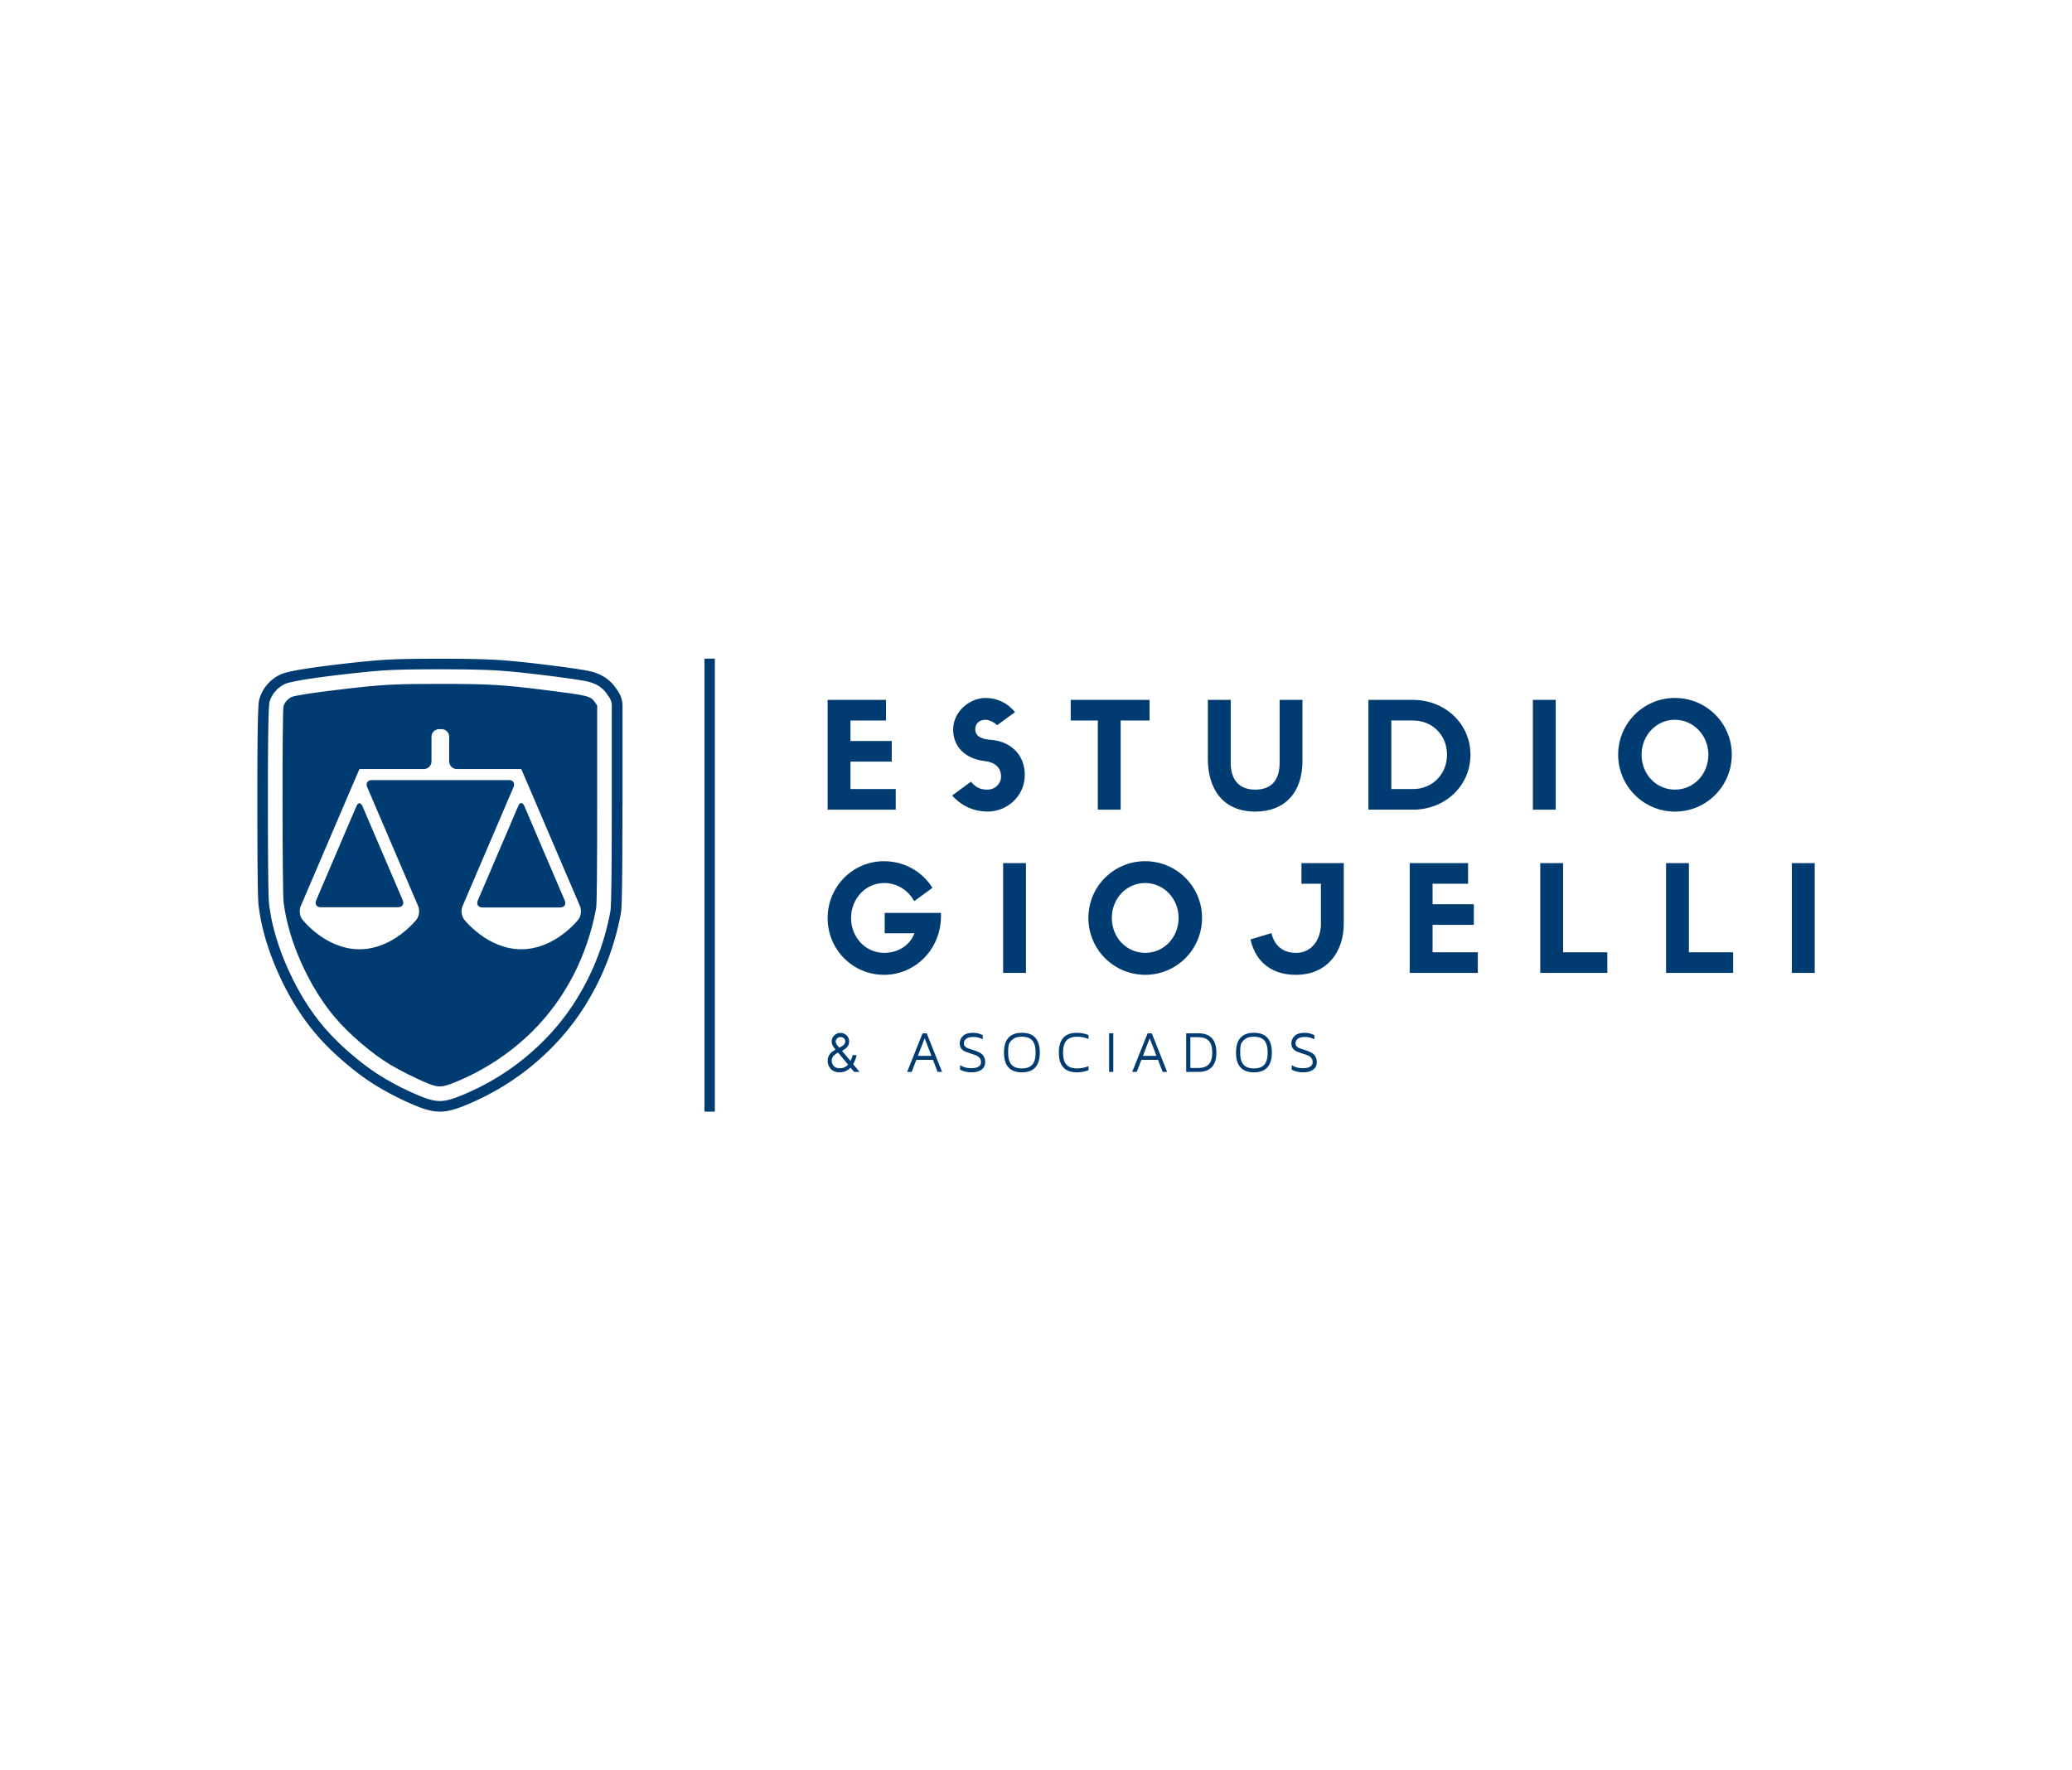<svg xmlns:mydata="http://www.w3.org/2000/svg" mydata:contrastcolor="ffffff" mydata:template="Default" mydata:presentation="2.5" mydata:layouttype="undefined" mydata:specialfontid="undefined" mydata:id1="001" mydata:id2="020" mydata:companyname="Estudio Giojelli" mydata:companytagline="&amp; Asociados" version="1.1" xmlns="http://www.w3.org/2000/svg" xmlns:xlink="http://www.w3.org/1999/xlink" viewBox="0 0 550 470"><g fill="#003c71" fill-rule="nonzero" stroke="none" stroke-width="1" stroke-linecap="butt" stroke-linejoin="miter" stroke-miterlimit="10" stroke-dasharray="" stroke-dashoffset="0" font-family="none" font-weight="none" font-size="none" text-anchor="none" style="mix-blend-mode: normal"><g data-paper-data="{&quot;isGlobalGroup&quot;:true,&quot;bounds&quot;:{&quot;x&quot;:68.29518541205803,&quot;y&quot;:174.865635840383,&quot;width&quot;:413.409629175884,&quot;height&quot;:120.26872831923401}}"><g data-paper-data="{&quot;isSecondaryText&quot;:true}"><path d="M219.69,281.75c0,-0.595 0.14,-1.145 0.42,-1.65c0.28,-0.505 0.83,-0.983 1.65,-1.433c-0.675,-0.84 -1.013,-1.548 -1.013,-2.123c0,-0.635 0.228,-1.18 0.683,-1.635c0.455,-0.455 1,-0.683 1.635,-0.683c0.655,0 1.208,0.218 1.658,0.653c0.45,0.435 0.675,0.97 0.675,1.605c0,0.545 -0.148,1.004 -0.443,1.376c-0.295,0.373 -0.775,0.754 -1.44,1.144l2.228,2.655c0.285,-0.5 0.493,-1.013 0.623,-1.538h1.005c-0.165,0.885 -0.468,1.69 -0.908,2.415l1.703,2.04h-1.44l-0.938,-1.14c-0.81,0.84 -1.773,1.26 -2.888,1.26c-0.555,0 -1.05,-0.096 -1.485,-0.289c-0.435,-0.193 -0.77,-0.445 -1.005,-0.758c-0.235,-0.313 -0.414,-0.63 -0.536,-0.953c-0.122,-0.323 -0.184,-0.639 -0.184,-0.949zM220.778,281.72c0,0.165 0.031,0.343 0.094,0.533c0.062,0.19 0.168,0.395 0.315,0.615c0.148,0.22 0.373,0.401 0.675,0.544c0.303,0.143 0.664,0.214 1.084,0.214c0.86,0 1.588,-0.323 2.183,-0.968l-2.678,-3.21c-0.39,0.205 -0.71,0.418 -0.96,0.638c-0.25,0.22 -0.421,0.438 -0.514,0.653c-0.092,0.215 -0.149,0.384 -0.169,0.506c-0.02,0.122 -0.03,0.281 -0.03,0.476zM221.82,276.56c0,0.36 0.323,0.893 0.968,1.598c0.655,-0.35 1.083,-0.64 1.283,-0.87c0.2,-0.23 0.3,-0.493 0.3,-0.788c0,-0.34 -0.122,-0.62 -0.368,-0.84c-0.245,-0.22 -0.548,-0.33 -0.908,-0.33c-0.35,0 -0.65,0.12 -0.9,0.36c-0.25,0.24 -0.375,0.53 -0.375,0.87z" data-paper-data="{&quot;glyphName&quot;:&quot;&amp;&quot;,&quot;glyphIndex&quot;:0,&quot;lastGlyphOfWord&quot;:true,&quot;firstGlyphOfWord&quot;:true,&quot;word&quot;:1}"></path><path d="M240.802,284.578l4.088,-10.245h1.103l4.073,10.245h-1.185l-1.23,-3.195h-4.418l-1.23,3.195zM243.645,280.325h3.593l-1.793,-4.688z" data-paper-data="{&quot;glyphName&quot;:&quot;A&quot;,&quot;glyphIndex&quot;:1,&quot;firstGlyphOfWord&quot;:true,&quot;word&quot;:2}"></path><path d="M254.752,277.048c0,-0.79 0.286,-1.463 0.859,-2.018c0.573,-0.555 1.464,-0.833 2.674,-0.833c0.87,0 1.725,0.203 2.565,0.608v1.14c-0.76,-0.43 -1.58,-0.645 -2.46,-0.645c-0.82,0 -1.448,0.15 -1.883,0.45c-0.435,0.3 -0.653,0.733 -0.653,1.298c0,0.35 0.141,0.643 0.424,0.878c0.283,0.235 0.631,0.409 1.046,0.521c0.415,0.113 0.869,0.256 1.361,0.431c0.493,0.175 0.945,0.365 1.358,0.57c0.413,0.205 0.76,0.523 1.043,0.953c0.283,0.43 0.424,0.953 0.424,1.568c0,0.85 -0.32,1.518 -0.96,2.003c-0.64,0.485 -1.533,0.728 -2.678,0.728c-1.115,0 -2.125,-0.24 -3.03,-0.72v-1.2c0.81,0.545 1.793,0.818 2.948,0.818c1.74,0 2.613,-0.543 2.618,-1.628c0,-0.46 -0.141,-0.846 -0.424,-1.159c-0.283,-0.313 -0.631,-0.541 -1.046,-0.686l-1.358,-0.45c-0.49,-0.16 -0.943,-0.323 -1.358,-0.488c-0.415,-0.165 -0.764,-0.429 -1.046,-0.791c-0.283,-0.363 -0.424,-0.811 -0.424,-1.346z" data-paper-data="{&quot;glyphName&quot;:&quot;S&quot;,&quot;glyphIndex&quot;:2,&quot;word&quot;:2}"></path><path d="M271.249,284.698c-3.165,0 -4.748,-1.75 -4.748,-5.25c0,-3.5 1.583,-5.25 4.748,-5.25c3.175,0 4.763,1.75 4.763,5.25c0,3.5 -1.588,5.25 -4.763,5.25zM268.481,276.252c0,0 -0.146,0.169 -0.439,0.506c-0.293,0.338 -0.439,1.234 -0.439,2.689c0,1.455 0.293,2.52 0.878,3.195c0.585,0.675 1.508,1.013 2.768,1.013c1.27,0 2.196,-0.338 2.779,-1.013c0.583,-0.675 0.874,-1.74 0.874,-3.195c0,-1.455 -0.291,-2.52 -0.874,-3.195c-0.583,-0.675 -1.509,-1.013 -2.779,-1.013c-1.26,0 -2.183,0.338 -2.768,1.013z" data-paper-data="{&quot;glyphName&quot;:&quot;O&quot;,&quot;glyphIndex&quot;:3,&quot;word&quot;:2}"></path><path d="M285.816,284.698c-3.165,0 -4.748,-1.75 -4.748,-5.25c0,-3.5 1.583,-5.25 4.748,-5.25c1.095,0 2.135,0.198 3.12,0.593v1.065c-0.975,-0.41 -1.975,-0.615 -3,-0.615c-1.3,0 -2.253,0.338 -2.858,1.013c-0.605,0.675 -0.908,1.74 -0.908,3.195c0,1.455 0.303,2.52 0.908,3.195c0.605,0.675 1.558,1.013 2.858,1.013c1.045,0 2.045,-0.2 3,-0.6v1.065c-0.98,0.385 -2.008,0.578 -3.083,0.578c-0.015,0 -0.028,0 -0.037,0z" data-paper-data="{&quot;glyphName&quot;:&quot;C&quot;,&quot;glyphIndex&quot;:4,&quot;word&quot;:2}"></path><path d="M294.407,284.578v-10.245h1.11v10.245z" data-paper-data="{&quot;glyphName&quot;:&quot;I&quot;,&quot;glyphIndex&quot;:5,&quot;word&quot;:2}"></path><path d="M300.54,284.578l4.088,-10.245h1.103l4.073,10.245h-1.185l-1.23,-3.195h-4.418l-1.23,3.195zM303.383,280.325h3.593l-1.793,-4.688z" data-paper-data="{&quot;glyphName&quot;:&quot;A&quot;,&quot;glyphIndex&quot;:6,&quot;word&quot;:2}"></path><path d="M314.867,284.578v-10.245h3.21c3.205,0 4.808,1.705 4.808,5.115c0,3.42 -1.603,5.13 -4.808,5.13zM315.977,283.535h2.025c1.31,0 2.268,-0.328 2.873,-0.983c0.605,-0.655 0.908,-1.69 0.908,-3.105c0,-1.415 -0.303,-2.45 -0.908,-3.105c-0.605,-0.655 -1.563,-0.983 -2.873,-0.983h-2.025z" data-paper-data="{&quot;glyphName&quot;:&quot;D&quot;,&quot;glyphIndex&quot;:7,&quot;word&quot;:2}"></path><path d="M332.842,284.698c-3.165,0 -4.748,-1.75 -4.748,-5.25c0,-3.5 1.583,-5.25 4.748,-5.25c3.175,0 4.763,1.75 4.763,5.25c0,3.5 -1.588,5.25 -4.763,5.25zM330.074,276.252c0,0 -0.146,0.169 -0.439,0.506c-0.293,0.338 -0.439,1.234 -0.439,2.689c0,1.455 0.293,2.52 0.878,3.195c0.585,0.675 1.508,1.013 2.768,1.013c1.27,0 2.196,-0.338 2.779,-1.013c0.583,-0.675 0.874,-1.74 0.874,-3.195c0,-1.455 -0.291,-2.52 -0.874,-3.195c-0.583,-0.675 -1.509,-1.013 -2.779,-1.013c-1.26,0 -2.183,0.338 -2.768,1.013z" data-paper-data="{&quot;glyphName&quot;:&quot;O&quot;,&quot;glyphIndex&quot;:8,&quot;word&quot;:2}"></path><path d="M342.785,277.048c0,-0.79 0.286,-1.463 0.859,-2.018c0.573,-0.555 1.464,-0.833 2.674,-0.833c0.87,0 1.725,0.203 2.565,0.608v1.14c-0.76,-0.43 -1.58,-0.645 -2.46,-0.645c-0.82,0 -1.448,0.15 -1.883,0.45c-0.435,0.3 -0.653,0.733 -0.653,1.298c0,0.35 0.141,0.643 0.424,0.878c0.283,0.235 0.631,0.409 1.046,0.521c0.415,0.113 0.869,0.256 1.361,0.431c0.493,0.175 0.945,0.365 1.358,0.57c0.413,0.205 0.76,0.523 1.043,0.953c0.283,0.43 0.424,0.953 0.424,1.568c0,0.85 -0.32,1.518 -0.96,2.003c-0.64,0.485 -1.533,0.728 -2.678,0.728c-1.115,0 -2.125,-0.24 -3.03,-0.72v-1.2c0.81,0.545 1.793,0.818 2.948,0.818c1.74,0 2.613,-0.543 2.618,-1.628c0,-0.46 -0.141,-0.846 -0.424,-1.159c-0.283,-0.313 -0.631,-0.541 -1.046,-0.686l-1.358,-0.45c-0.49,-0.16 -0.943,-0.323 -1.358,-0.488c-0.415,-0.165 -0.764,-0.429 -1.046,-0.791c-0.283,-0.363 -0.424,-0.811 -0.424,-1.346z" data-paper-data="{&quot;glyphName&quot;:&quot;S&quot;,&quot;glyphIndex&quot;:9,&quot;lastGlyphOfWord&quot;:true,&quot;word&quot;:2}"></path></g><g data-paper-data="{&quot;stacked&quot;:true,&quot;isPrimaryText&quot;:true}"><path d="M237.767,214.961v-5.478h-12.012v-7.278h10.956v-5.478h-10.956v-5.439h9.43v-5.478h-15.494v29.15z" data-paper-data="{&quot;glyphName&quot;:&quot;E&quot;,&quot;glyphIndex&quot;:0,&quot;firstGlyphOfWord&quot;:true,&quot;word&quot;:1,&quot;line&quot;:1,&quot;firstGlyphOfFirstLine&quot;:true}"></path><path d="M261.341,202.049c2.817,0.313 4.382,1.761 4.382,4.108c0,1.878 -1.565,3.482 -3.561,3.482c-1.722,0 -3.091,-0.43 -4.421,-2.113l-5.008,3.678c2.778,3.052 6.104,4.265 9.43,4.265c5.126,0 9.86,-4.069 9.86,-9.743c0,-5.634 -4.108,-8.999 -9.077,-9.312c-3.091,-0.196 -4.069,-1.409 -4.069,-2.739c0,-1.604 1.096,-2.582 2.7,-2.582c1.017,0 2.308,0.626 3.091,1.448l4.774,-3.482c-2.23,-2.661 -4.969,-3.756 -7.865,-3.756c-4.03,0 -8.569,3.482 -8.569,8.412c0,4.578 3.287,7.747 8.334,8.334z" data-paper-data="{&quot;glyphName&quot;:&quot;S&quot;,&quot;glyphIndex&quot;:1,&quot;word&quot;:1,&quot;line&quot;:1}"></path><path d="M297.475,214.961v-23.672h7.669v-5.478h-20.933v5.478h7.199v23.672z" data-paper-data="{&quot;glyphName&quot;:&quot;T&quot;,&quot;glyphIndex&quot;:2,&quot;word&quot;:1,&quot;line&quot;:1}"></path><path d="M333.217,215.469c7.786,0 12.521,-5.008 12.521,-13.499v-16.16h-6.065v16.668c0,4.382 -1.956,7.16 -6.456,7.16c-4.304,0 -6.534,-2.582 -6.534,-7.16v-16.668h-6.065v15.651c0,8.099 4.069,14.008 12.599,14.008z" data-paper-data="{&quot;glyphName&quot;:&quot;U&quot;,&quot;glyphIndex&quot;:3,&quot;word&quot;:1,&quot;line&quot;:1}"></path><path d="M363.247,185.811v29.15h11.856c8.373,0 15.22,-6.221 15.22,-14.594c0,-8.295 -6.847,-14.555 -15.26,-14.555zM369.312,209.483v-18.194h5.752c5.087,0 9.038,3.795 9.038,9.077c0,5.243 -3.952,9.117 -8.999,9.117z" data-paper-data="{&quot;glyphName&quot;:&quot;D&quot;,&quot;glyphIndex&quot;:4,&quot;word&quot;:1,&quot;line&quot;:1}"></path><path d="M412.958,185.811h-6.065v29.15h6.065z" data-paper-data="{&quot;glyphName&quot;:&quot;I&quot;,&quot;glyphIndex&quot;:5,&quot;word&quot;:1,&quot;line&quot;:1}"></path><path d="M444.632,215.469c8.334,0 15.064,-6.769 15.064,-15.103c0,-8.334 -6.73,-15.064 -15.103,-15.064c-8.334,0 -15.064,6.73 -15.064,15.064c0,8.334 6.73,15.103 15.103,15.103zM444.593,191.093c4.93,0 8.882,4.147 8.882,9.273c0,5.204 -3.913,9.273 -8.843,9.273c-5.008,0 -8.882,-4.069 -8.882,-9.273c0,-5.126 3.874,-9.273 8.843,-9.273z" data-paper-data="{&quot;glyphName&quot;:&quot;O&quot;,&quot;glyphIndex&quot;:6,&quot;lastGlyphOfWord&quot;:true,&quot;word&quot;:1,&quot;line&quot;:1,&quot;lastGlyphOfFirstLine&quot;:true}"></path><path d="M249.779,242.372h-14.947v5.4h7.904c-1.291,3.404 -4.539,5.204 -8.06,5.204c-4.891,0 -8.764,-4.108 -8.764,-9.234c0,-5.165 3.874,-9.312 8.764,-9.312c3.443,0 6.456,1.956 7.982,4.813l4.852,-3.521c-2.622,-4.265 -7.434,-7.082 -12.873,-7.082c-8.295,0 -14.947,6.769 -14.947,15.103c0,8.334 6.652,15.064 14.986,15.064c8.373,0 15.103,-6.926 15.103,-15.533z" data-paper-data="{&quot;glyphName&quot;:&quot;G&quot;,&quot;glyphIndex&quot;:7,&quot;firstGlyphOfWord&quot;:true,&quot;word&quot;:2,&quot;line&quot;:2,&quot;firstGlyphOfSecondLine&quot;:true}"></path><path d="M272.336,229.147h-6.065v29.15h6.065z" data-paper-data="{&quot;glyphName&quot;:&quot;I&quot;,&quot;glyphIndex&quot;:8,&quot;word&quot;:2,&quot;line&quot;:2}"></path><path d="M304.009,258.805c8.334,0 15.064,-6.769 15.064,-15.103c0,-8.334 -6.73,-15.064 -15.103,-15.064c-8.334,0 -15.064,6.73 -15.064,15.064c0,8.334 6.73,15.103 15.103,15.103zM303.97,234.429c4.93,0 8.882,4.147 8.882,9.273c0,5.204 -3.913,9.273 -8.843,9.273c-5.008,0 -8.882,-4.069 -8.882,-9.273c0,-5.126 3.874,-9.273 8.843,-9.273z" data-paper-data="{&quot;glyphName&quot;:&quot;O&quot;,&quot;glyphIndex&quot;:9,&quot;word&quot;:2,&quot;line&quot;:2}"></path><path d="M345.464,229.147v5.478h5.165v10.643c0,3.874 -2.191,7.708 -6.612,7.708c-1.917,0 -5.36,-0.548 -6.534,-5.243l-5.556,1.682c1.487,6.456 6.143,9.391 12.051,9.391c8.412,0 12.716,-6.221 12.716,-13.538v-16.12z" data-paper-data="{&quot;glyphName&quot;:&quot;J&quot;,&quot;glyphIndex&quot;:10,&quot;word&quot;:2,&quot;line&quot;:2}"></path><path d="M392.28,258.296v-5.478h-12.012v-7.278h10.956v-5.478h-10.956v-5.439h9.43v-5.478h-15.494v29.15z" data-paper-data="{&quot;glyphName&quot;:&quot;E&quot;,&quot;glyphIndex&quot;:11,&quot;word&quot;:2,&quot;line&quot;:2}"></path><path d="M408.85,229.147v29.15h17.803v-5.478h-11.738v-23.672z" data-paper-data="{&quot;glyphName&quot;:&quot;L&quot;,&quot;glyphIndex&quot;:12,&quot;word&quot;:2,&quot;line&quot;:2}"></path><path d="M442.245,229.147v29.15h17.803v-5.478h-11.738v-23.672z" data-paper-data="{&quot;glyphName&quot;:&quot;L&quot;,&quot;glyphIndex&quot;:13,&quot;word&quot;:2,&quot;line&quot;:2}"></path><path d="M481.705,229.147h-6.065v29.15h6.065z" data-paper-data="{&quot;glyphName&quot;:&quot;I&quot;,&quot;glyphIndex&quot;:14,&quot;lastGlyphOfWord&quot;:true,&quot;word&quot;:2,&quot;line&quot;:2,&quot;lastGlyphOfSecondLine&quot;:true}"></path></g><g data-paper-data="{&quot;fillRule&quot;:&quot;nonzero&quot;,&quot;isIcon&quot;:&quot;true&quot;,&quot;iconStyle&quot;:&quot;standalone&quot;,&quot;selectedEffects&quot;:{&quot;container&quot;:&quot;shield_simple_filledplus&quot;,&quot;transformation&quot;:&quot;&quot;,&quot;pattern&quot;:&quot;&quot;},&quot;bounds&quot;:{&quot;x&quot;:68.29518541205803,&quot;y&quot;:174.865635840383,&quot;width&quot;:96.92529248704912,&quot;height&quot;:120.26872831923401},&quot;widthRatioIconToContainer&quot;:&quot;0.7701877452732018&quot;,&quot;heightRatioIconToContainer&quot;:&quot;0.4859338497667741&quot;,&quot;relativeBoundsIconToContainer&quot;:{&quot;top&quot;:&quot;-0.10141962032696344&quot;,&quot;left&quot;:&quot;0.001371451939585315&quot;},&quot;iconType&quot;:&quot;icon&quot;,&quot;rawIconId&quot;:&quot;7728&quot;,&quot;isDetailed&quot;:&quot;false&quot;,&quot;blockLetter&quot;:&quot;V&quot;,&quot;suitableAsStandaloneIcon&quot;:true}"><path d="M113.724,287.692c-2.659,-1.049 -7.573,-3.487 -10.123,-5.022c-4.951,-2.979 -11.031,-8.191 -14.809,-12.694c-6.932,-8.262 -12.294,-20.349 -13.514,-30.46c-0.357,-2.963 -0.384,-50.75 -0.029,-51.988c0.284,-0.99 1.089,-1.933 2.096,-2.457c0.787,-0.41 6.535,-1.281 14.613,-2.216c9.805,-1.135 12.945,-1.295 25.182,-1.289c12.672,0.007 16.353,0.226 27.713,1.653c11.359,1.426 11.958,1.575 13.096,3.264l0.57,0.846v26.11c0,17.555 -0.089,26.602 -0.273,27.612c-2.287,12.597 -8.17,24.026 -16.799,32.637c-5.89,5.877 -13.064,10.594 -20.892,13.736c-3.19,1.28 -4.171,1.319 -6.833,0.268zM138.37,204.175c-0.002,0 -0.911,0.003 -2.021,0.003h-15.093c-1.107,0 -2.018,-0.914 -2.018,-2.028v-6.551c0,-1.11 -0.907,-2.018 -2.021,-2.018h-0.66c-1.111,0 -2.021,0.908 -2.021,2.018v6.551c0,1.114 -0.903,2.028 -2.018,2.028h-15.084c-1.114,0 -2.021,-0.003 -2.021,-0.003v0.003c0,0 -0.357,0.825 -0.803,1.85l-14.811,34.613c-0.439,1.024 -0.243,2.582 0.438,3.46c0,0 6.113,7.923 15.175,7.923c9.062,0 15.174,-7.923 15.174,-7.923c0.675,-0.878 0.879,-2.435 0.444,-3.46l-13.565,-31.681c-0.439,-1.018 0.114,-1.856 1.228,-1.856h36.402c1.105,0 1.66,0.838 1.22,1.856l-13.563,31.681c-0.429,1.024 -0.235,2.582 0.443,3.46c0,0 6.112,7.923 15.174,7.923c9.063,0 15.176,-7.923 15.176,-7.923c0.674,-0.878 0.874,-2.435 0.438,-3.46l-14.818,-34.617c-0.432,-1.024 -0.797,-1.849 -0.797,-1.849zM137.578,213.958c0.431,-1.021 1.156,-1.021 1.588,0l10.741,25.112c0.442,1.02 -0.111,1.857 -1.222,1.857h-20.629c-1.114,0 -1.664,-0.836 -1.226,-1.857zM94.61,214.018c0.447,-1.01 1.154,-1.01 1.596,0l10.698,24.986c0.432,1.022 -0.117,1.862 -1.228,1.862h-20.524c-1.111,0 -1.664,-0.839 -1.221,-1.862zM165.22,213.817v0.587l-0.001,1.762l-0.001,0.588l-0.001,0.587l-0.002,1.762l-0.001,0.588l-0.003,1.175l-0.001,0.588l-0.002,0.587l-0.002,0.588l-0.002,0.587l-0.004,1.175l-0.002,0.588l-0.003,0.587l-0.003,0.588l-0.003,0.588l-0.003,0.588l-0.003,0.588l-0.004,0.588l-0.004,0.588l-0.004,0.588l-0.005,0.588l-0.005,0.588l-0.005,0.588l-0.006,0.588l-0.006,0.588l-0.006,0.588l-0.007,0.589l-0.007,0.589l-0.008,0.589l-0.009,0.589l-0.01,0.589l-0.011,0.589l-0.012,0.59l-0.013,0.59l-0.015,0.591l-0.016,0.592l-0.019,0.593l-0.023,0.595l-0.028,0.599l-0.038,0.608c-0.001,0.022 -0.003,0.043 -0.006,0.065l-0.064,0.583c-0.004,0.035 -0.009,0.069 -0.015,0.103l-0.086,0.463l-0.113,0.587l-0.118,0.587l-0.123,0.586l-0.128,0.585l-0.132,0.584l-0.137,0.583l-0.142,0.582l-0.147,0.581l-0.152,0.58l-0.157,0.578l-0.162,0.577l-0.167,0.576l-0.171,0.574l-0.176,0.573l-0.181,0.571l-0.186,0.57l-0.191,0.568l-0.196,0.567l-0.201,0.565l-0.206,0.563l-0.21,0.561l-0.215,0.559l-0.22,0.557l-0.225,0.556l-0.23,0.554l-0.235,0.552l-0.239,0.55l-0.244,0.547l-0.249,0.546l-0.254,0.543l-0.258,0.541l-0.263,0.539l-0.267,0.537l-0.272,0.534l-0.041,0.079l-0.275,0.527l-0.282,0.529l-0.286,0.527l-0.291,0.524l-0.296,0.522l-0.3,0.519l-0.305,0.517l-0.309,0.514l-0.314,0.511l-0.319,0.508l-0.323,0.505l-0.328,0.503l-0.332,0.5l-0.337,0.496l-0.341,0.494l-0.346,0.49l-0.351,0.487l-0.355,0.484l-0.36,0.481l-0.364,0.477l-0.368,0.474l-0.373,0.471l-0.377,0.467l-0.382,0.464l-0.386,0.46l-0.39,0.456l-0.394,0.453l-0.399,0.449l-0.403,0.445l-0.407,0.442l-0.411,0.438l-0.415,0.434l-0.419,0.43l-0.423,0.426l-0.214,0.213l-0.426,0.417l-0.431,0.416l-0.435,0.413l-0.439,0.409l-0.442,0.405l-0.446,0.401l-0.449,0.397l-0.453,0.394l-0.456,0.389l-0.459,0.386l-0.463,0.381l-0.466,0.377l-0.469,0.373l-0.473,0.369l-0.476,0.365l-0.479,0.361l-0.482,0.357l-0.486,0.352l-0.488,0.348l-0.491,0.344l-0.495,0.339l-0.497,0.335l-0.5,0.33l-0.504,0.326l-0.506,0.321l-0.509,0.317l-0.512,0.312l-0.514,0.308l-0.517,0.303l-0.52,0.299l-0.522,0.294l-0.525,0.289l-0.527,0.285l-0.53,0.28l-0.532,0.276l-0.534,0.271l-0.537,0.267l-0.539,0.262l-0.541,0.257l-0.543,0.253l-0.545,0.248l-0.547,0.244l-0.549,0.239l-0.551,0.235l-0.553,0.23l-0.555,0.225l-0.283,0.112l-0.567,0.216l-0.58,0.207c-0.01,0.004 -0.021,0.007 -0.031,0.011l-0.557,0.185c-0.012,0.004 -0.024,0.008 -0.036,0.011l-0.562,0.17c-0.014,0.004 -0.028,0.008 -0.041,0.012l-0.567,0.153c-0.016,0.004 -0.032,0.008 -0.049,0.012l-0.572,0.132c-0.019,0.004 -0.038,0.008 -0.058,0.012l-0.577,0.109c-0.023,0.004 -0.046,0.008 -0.07,0.011l-0.582,0.079c-0.028,0.004 -0.057,0.007 -0.086,0.009l-0.586,0.044c-0.023,0.002 -0.046,0.003 -0.069,0.003l-0.234,0.006c-0.022,0.001 -0.044,0.001 -0.066,0l-0.587,-0.012c-0.028,-0.001 -0.057,-0.002 -0.085,-0.005l-0.585,-0.048c-0.025,-0.002 -0.051,-0.005 -0.076,-0.008l-0.582,-0.08c-0.023,-0.003 -0.045,-0.007 -0.068,-0.011l-0.577,-0.108c-0.02,-0.004 -0.04,-0.008 -0.06,-0.012l-0.572,-0.133c-0.018,-0.004 -0.036,-0.008 -0.053,-0.013l-0.566,-0.155c-0.016,-0.004 -0.032,-0.009 -0.047,-0.014l-0.561,-0.175c-0.014,-0.004 -0.028,-0.009 -0.042,-0.014l-0.555,-0.192c-0.013,-0.004 -0.025,-0.009 -0.038,-0.014l-0.549,-0.208l-0.436,-0.173l-0.553,-0.225l-0.553,-0.23l-0.551,-0.235l-0.549,-0.239l-0.547,-0.244l-0.545,-0.248l-0.543,-0.253l-0.54,-0.257l-0.539,-0.262l-0.536,-0.266l-0.534,-0.27l-0.532,-0.274l-0.53,-0.278l-0.527,-0.283l-0.525,-0.287l-0.523,-0.291l-0.521,-0.295l-0.518,-0.298l-0.516,-0.302l-0.513,-0.306l-0.061,-0.037l-0.509,-0.312l-0.512,-0.321l-0.507,-0.327l-0.503,-0.332l-0.499,-0.338l-0.495,-0.342l-0.491,-0.347l-0.487,-0.351l-0.484,-0.356l-0.48,-0.36l-0.477,-0.364l-0.473,-0.367l-0.47,-0.371l-0.467,-0.374l-0.464,-0.378l-0.461,-0.381l-0.458,-0.384l-0.455,-0.387l-0.1,-0.085l-0.448,-0.388l-0.449,-0.394l-0.446,-0.397l-0.443,-0.401l-0.441,-0.404l-0.438,-0.408l-0.435,-0.412l-0.431,-0.416l-0.428,-0.419l-0.425,-0.423l-0.421,-0.428l-0.417,-0.432l-0.413,-0.436l-0.409,-0.441l-0.405,-0.446l-0.4,-0.45l-0.396,-0.455l-0.391,-0.46l-0.252,-0.302l-0.38,-0.463l-0.377,-0.469l-0.372,-0.473l-0.367,-0.477l-0.362,-0.48l-0.357,-0.483l-0.352,-0.487l-0.348,-0.49l-0.343,-0.493l-0.338,-0.496l-0.333,-0.499l-0.329,-0.502l-0.324,-0.505l-0.319,-0.508l-0.315,-0.511l-0.31,-0.513l-0.305,-0.516l-0.301,-0.519l-0.296,-0.521l-0.292,-0.524l-0.287,-0.526l-0.283,-0.528l-0.278,-0.53l-0.274,-0.532l-0.27,-0.534l-0.265,-0.537l-0.261,-0.538l-0.257,-0.54l-0.253,-0.542l-0.249,-0.544l-0.244,-0.546l-0.006,-0.013l-0.238,-0.543l-0.236,-0.549l-0.232,-0.551l-0.228,-0.553l-0.224,-0.555l-0.219,-0.557l-0.215,-0.559l-0.21,-0.561l-0.205,-0.563l-0.201,-0.565l-0.196,-0.567l-0.191,-0.568l-0.186,-0.57l-0.181,-0.572l-0.175,-0.574l-0.17,-0.576l-0.165,-0.578l-0.159,-0.58l-0.153,-0.581l-0.147,-0.583l-0.141,-0.585l-0.135,-0.586l-0.129,-0.588l-0.123,-0.59l-0.117,-0.591l-0.11,-0.593l-0.104,-0.594l-0.097,-0.595l-0.09,-0.597l-0.083,-0.598l-0.076,-0.599c-0.002,-0.013 -0.003,-0.025 -0.004,-0.038l-0.026,-0.262c-0.002,-0.015 -0.003,-0.031 -0.004,-0.046l-0.039,-0.586l-0.029,-0.613l-0.023,-0.6l-0.019,-0.595l-0.016,-0.593l-0.014,-0.592l-0.013,-0.591l-0.011,-0.59l-0.01,-0.59l-0.009,-0.589l-0.009,-0.589l-0.008,-0.589l-0.007,-0.589l-0.007,-0.589l-0.006,-0.589l-0.006,-0.588l-0.005,-0.588l-0.005,-0.588l-0.005,-0.588l-0.004,-0.588l-0.004,-0.588l-0.004,-0.588l-0.004,-0.588l-0.003,-0.588l-0.003,-0.588l-0.003,-0.588l-0.003,-0.588l-0.003,-0.588l-0.002,-0.588l-0.002,-0.587l-0.002,-0.588l-0.002,-0.588l-0.002,-0.587l-0.002,-0.588l-0.002,-0.587l-0.001,-0.587l-0.001,-0.588l-0.001,-0.587l-0.001,-0.587l-0.001,-0.587l-0.001,-0.587l-0.001,-0.587l-0.001,-0.588l-0.001,-0.587l-0,-0.587l-0,-0.587l-0,-0.397l-0,-0.587l-0,-0.588l0,-0.587l0,-0.588l0,-0.587l0.001,-0.588l0.001,-0.588l0.001,-0.587l0.001,-0.588l0.001,-0.588l0.001,-0.588l0.002,-0.588l0.002,-0.588l0.002,-0.588l0.002,-0.588l0.003,-0.588l0.003,-0.588l0.003,-0.588l0.003,-0.588l0.004,-0.588l0.004,-0.588l0.004,-0.588l0.005,-0.588l0.005,-0.588l0.005,-0.588l0.006,-0.588l0.006,-0.588l0.007,-0.588l0.007,-0.589l0.008,-0.589l0.009,-0.589l0.01,-0.589l0.01,-0.589l0.011,-0.589l0.012,-0.59l0.014,-0.59l0.015,-0.591l0.017,-0.591l0.019,-0.592l0.022,-0.593l0.025,-0.595l0.03,-0.598l0.038,-0.603c0.001,-0.011 0.001,-0.021 0.002,-0.032l0.05,-0.585c0.003,-0.033 0.007,-0.066 0.012,-0.099l0.091,-0.58c0.011,-0.071 0.028,-0.14 0.049,-0.208l0.176,-0.554c0.008,-0.027 0.018,-0.053 0.028,-0.079l0.211,-0.548c0.011,-0.028 0.022,-0.055 0.034,-0.082l0.245,-0.534c0.013,-0.028 0.027,-0.055 0.041,-0.083l0.279,-0.517c0.015,-0.028 0.031,-0.055 0.048,-0.082l0.313,-0.497c0.017,-0.027 0.035,-0.054 0.054,-0.08l0.346,-0.474c0.019,-0.026 0.039,-0.051 0.059,-0.076l0.378,-0.449c0.02,-0.024 0.042,-0.048 0.064,-0.071l0.407,-0.423c0.021,-0.022 0.044,-0.044 0.066,-0.065l0.434,-0.395c0.022,-0.02 0.045,-0.039 0.068,-0.058l0.458,-0.367c0.022,-0.018 0.045,-0.035 0.068,-0.051l0.48,-0.339c0.022,-0.015 0.044,-0.03 0.067,-0.044l0.498,-0.311c0.021,-0.013 0.043,-0.026 0.065,-0.038l0.514,-0.284c0.03,-0.016 0.06,-0.032 0.091,-0.046l0.245,-0.113c0.038,-0.018 0.077,-0.033 0.116,-0.047l0.553,-0.198c0.028,-0.01 0.055,-0.019 0.084,-0.027l0.564,-0.163c0.016,-0.005 0.032,-0.009 0.048,-0.013l0.569,-0.143c0.011,-0.003 0.021,-0.005 0.032,-0.008l0.573,-0.13l0.598,-0.126l0.594,-0.117l0.591,-0.11l0.59,-0.105l0.589,-0.1l0.588,-0.096l0.587,-0.093l0.587,-0.09l0.587,-0.088l0.586,-0.085l0.586,-0.083l0.586,-0.082l0.586,-0.08l0.586,-0.078l0.585,-0.077l0.585,-0.076l0.585,-0.075l0.585,-0.073l0.585,-0.072l0.585,-0.071l0.585,-0.071l0.585,-0.07l0.585,-0.069l0.585,-0.068l0.323,-0.037l0.585,-0.067l0.586,-0.066l0.586,-0.065l0.586,-0.064l0.587,-0.063l0.587,-0.062l0.587,-0.06l0.587,-0.059l0.588,-0.058l0.588,-0.056l0.589,-0.055l0.589,-0.053l0.59,-0.051l0.59,-0.049l0.591,-0.047l0.591,-0.045l0.592,-0.042l0.593,-0.039l0.594,-0.036l0.595,-0.033l0.28,-0.014l0.593,-0.027l0.594,-0.024l0.593,-0.021l0.592,-0.019l0.592,-0.016l0.591,-0.015l0.591,-0.013l0.59,-0.012l0.59,-0.01l0.59,-0.009l0.59,-0.008l0.59,-0.007l0.589,-0.006l0.589,-0.005l0.589,-0.005l0.589,-0.004l0.589,-0.003l0.589,-0.003l0.589,-0.002l0.589,-0.001l0.589,-0.001l0.589,-0l0.589,0l0.573,0.001l0.589,0.001l0.589,0.002l0.589,0.002l0.589,0.003l0.589,0.004l0.589,0.004l0.589,0.005l0.589,0.006l0.589,0.007l0.589,0.008l0.59,0.009l0.59,0.01l0.59,0.011l0.59,0.012l0.59,0.014l0.59,0.015l0.591,0.017l0.591,0.018l0.591,0.02l0.592,0.022l0.592,0.024l0.593,0.027l0.594,0.03l0.594,0.034l0.28,0.017l0.592,0.039l0.594,0.042l0.593,0.045l0.592,0.048l0.591,0.05l0.59,0.052l0.59,0.054l0.589,0.056l0.589,0.058l0.588,0.059l0.588,0.061l0.587,0.062l0.587,0.063l0.587,0.065l0.586,0.066l0.586,0.067l0.586,0.068l0.585,0.069l0.585,0.07l0.585,0.071l0.585,0.071l0.585,0.072l0.585,0.073l0.555,0.07l0.584,0.074l0.584,0.075l0.584,0.076l0.584,0.076l0.584,0.077l0.584,0.078l0.585,0.08l0.585,0.081l0.585,0.082l0.585,0.084l0.585,0.086l0.586,0.088l0.587,0.091l0.588,0.095l0.59,0.1l0.593,0.106l0.598,0.117c0.013,0.003 0.026,0.005 0.039,0.008l0.573,0.129c0.013,0.003 0.026,0.006 0.038,0.009l0.129,0.033c0.013,0.003 0.026,0.007 0.039,0.01l0.565,0.161c0.022,0.006 0.044,0.013 0.066,0.021l0.556,0.189c0.023,0.008 0.046,0.016 0.069,0.026l0.546,0.217c0.024,0.01 0.048,0.02 0.072,0.031l0.532,0.247c0.025,0.012 0.05,0.024 0.074,0.037l0.517,0.278c0.025,0.014 0.051,0.028 0.075,0.044l0.499,0.31c0.025,0.016 0.051,0.033 0.075,0.05l0.478,0.341c0.025,0.018 0.05,0.037 0.073,0.056l0.455,0.372c0.024,0.02 0.048,0.04 0.071,0.062l0.429,0.401c0.023,0.021 0.045,0.043 0.066,0.066l0.401,0.428c0.021,0.022 0.041,0.046 0.061,0.069l0.373,0.454c0.019,0.023 0.037,0.047 0.055,0.071l0.343,0.476c0.008,0.012 0.017,0.024 0.025,0.036l0.242,0.359l0.328,0.487c0.01,0.015 0.02,0.03 0.029,0.045l0.207,0.333c0.018,0.029 0.035,0.059 0.051,0.09l0.182,0.347c0.016,0.031 0.031,0.062 0.045,0.094l0.155,0.36c0.014,0.032 0.026,0.065 0.038,0.098l0.128,0.37c0.011,0.033 0.021,0.066 0.031,0.099l0.101,0.379c0.009,0.033 0.016,0.067 0.023,0.101l0.072,0.385c0.007,0.034 0.012,0.069 0.016,0.104l0.044,0.39c0.004,0.035 0.006,0.07 0.008,0.105l0.014,0.392c0.001,0.017 0.001,0.034 0.001,0.052v26.11zM162.399,187.355l-0.011,-0.313l-0.032,-0.285l-0.053,-0.282l-0.074,-0.279l-0.094,-0.271l-0.114,-0.263l-0.133,-0.255l-0.165,-0.266l-0.314,-0.465l-0.23,-0.341l-0.304,-0.422l-0.315,-0.383l-0.338,-0.361l-0.361,-0.337l-0.382,-0.313l-0.404,-0.288l-0.423,-0.263l-0.442,-0.238l-0.459,-0.213l-0.474,-0.189l-0.488,-0.166l-0.512,-0.146l-0.091,-0.023l-0.534,-0.12l-0.535,-0.105l-0.564,-0.101l-0.568,-0.096l-0.572,-0.092l-0.574,-0.089l-0.576,-0.087l-0.576,-0.085l-0.578,-0.083l-0.578,-0.081l-0.579,-0.08l-0.579,-0.079l-0.58,-0.078l-0.58,-0.077l-0.581,-0.076l-0.581,-0.075l-0.581,-0.074l-0.581,-0.074l-0.552,-0.07l-0.581,-0.073l-0.581,-0.072l-0.581,-0.071l-0.581,-0.07l-0.581,-0.069l-0.581,-0.068l-0.581,-0.067l-0.581,-0.066l-0.581,-0.065l-0.581,-0.064l-0.581,-0.063l-0.581,-0.061l-0.581,-0.06l-0.58,-0.059l-0.581,-0.057l-0.58,-0.055l-0.58,-0.053l-0.58,-0.051l-0.579,-0.049l-0.579,-0.047l-0.578,-0.044l-0.578,-0.041l-0.58,-0.038l-0.267,-0.016l-0.578,-0.033l-0.58,-0.029l-0.58,-0.027l-0.581,-0.024l-0.582,-0.022l-0.582,-0.02l-0.583,-0.018l-0.583,-0.016l-0.584,-0.015l-0.584,-0.013l-0.584,-0.012l-0.585,-0.011l-0.585,-0.01l-0.585,-0.009l-0.585,-0.008l-0.585,-0.007l-0.585,-0.006l-0.585,-0.005l-0.586,-0.004l-0.586,-0.004l-0.586,-0.003l-0.586,-0.002l-0.586,-0.002l-0.586,-0.001l-0.57,-0.001l-0.586,-0l-0.586,0l-0.586,0.001l-0.586,0.001l-0.586,0.002l-0.586,0.003l-0.586,0.003l-0.585,0.004l-0.585,0.005l-0.585,0.005l-0.585,0.006l-0.585,0.007l-0.585,0.008l-0.585,0.009l-0.584,0.01l-0.584,0.012l-0.583,0.013l-0.583,0.014l-0.582,0.016l-0.581,0.018l-0.581,0.02l-0.579,0.023l-0.58,0.026l-0.266,0.013l-0.578,0.031l-0.578,0.035l-0.579,0.038l-0.58,0.041l-0.58,0.044l-0.58,0.046l-0.581,0.049l-0.581,0.051l-0.581,0.052l-0.581,0.054l-0.581,0.056l-0.581,0.057l-0.581,0.059l-0.581,0.06l-0.581,0.061l-0.581,0.062l-0.581,0.063l-0.581,0.064l-0.581,0.065l-0.582,0.066l-0.32,0.037l-0.581,0.068l-0.581,0.068l-0.581,0.069l-0.581,0.07l-0.581,0.071l-0.58,0.072l-0.58,0.073l-0.58,0.074l-0.579,0.075l-0.579,0.076l-0.579,0.078l-0.578,0.079l-0.577,0.081l-0.577,0.082l-0.576,0.084l-0.575,0.086l-0.574,0.088l-0.573,0.091l-0.571,0.094l-0.569,0.097l-0.567,0.1l-0.563,0.105l-0.558,0.11l-0.552,0.116l-0.557,0.127l-0.53,0.133l-0.498,0.144l-0.452,0.162l-0.142,0.066l-0.436,0.241l-0.432,0.27l-0.412,0.291l-0.39,0.313l-0.367,0.334l-0.342,0.355l-0.316,0.376l-0.29,0.396l-0.262,0.416l-0.235,0.434l-0.207,0.451l-0.18,0.467l-0.131,0.412l-0.067,0.424l-0.044,0.52l-0.035,0.553l-0.029,0.575l-0.025,0.578l-0.021,0.581l-0.019,0.582l-0.017,0.583l-0.015,0.584l-0.014,0.584l-0.012,0.585l-0.011,0.585l-0.01,0.585l-0.009,0.585l-0.009,0.586l-0.008,0.586l-0.007,0.586l-0.007,0.586l-0.006,0.586l-0.006,0.586l-0.005,0.586l-0.005,0.586l-0.005,0.586l-0.004,0.586l-0.004,0.586l-0.004,0.587l-0.003,0.587l-0.003,0.587l-0.003,0.587l-0.003,0.587l-0.002,0.587l-0.002,0.587l-0.002,0.587l-0.002,0.587l-0.001,0.587l-0.001,0.587l-0.001,0.587l-0.001,0.587l-0.001,0.587l-0.001,0.587l-0,0.587l-0,0.587l-0,0.587l0,0.587l0,0.587l0,0.397l0,0.587l0,0.587l0.001,0.587l0.001,0.587l0.001,0.587l0.001,0.587l0.001,0.587l0.001,0.587l0.001,0.587l0.001,0.587l0.001,0.587l0.002,0.587l0.002,0.587l0.002,0.587l0.002,0.587l0.002,0.587l0.002,0.587l0.002,0.587l0.003,0.587l0.003,0.587l0.003,0.587l0.003,0.587l0.003,0.587l0.004,0.587l0.004,0.586l0.004,0.587l0.004,0.586l0.005,0.586l0.005,0.586l0.005,0.586l0.006,0.586l0.006,0.586l0.007,0.586l0.007,0.586l0.008,0.586l0.009,0.585l0.009,0.585l0.01,0.585l0.011,0.584l0.012,0.583l0.014,0.582l0.016,0.581l0.018,0.578l0.022,0.573l0.026,0.56l0.037,0.563l0.022,0.22l0.069,0.547l0.078,0.565l0.085,0.565l0.092,0.564l0.098,0.563l0.104,0.562l0.111,0.561l0.117,0.56l0.123,0.559l0.129,0.558l0.135,0.557l0.14,0.556l0.146,0.554l0.152,0.553l0.157,0.552l0.162,0.55l0.168,0.549l0.173,0.548l0.178,0.546l0.183,0.545l0.188,0.543l0.193,0.542l0.197,0.54l0.202,0.539l0.206,0.538l0.211,0.536l0.215,0.534l0.219,0.533l0.224,0.531l0.228,0.53l0.234,0.533l0.002,0.004l0.236,0.526l0.24,0.525l0.244,0.522l0.248,0.52l0.251,0.518l0.255,0.516l0.259,0.514l0.264,0.512l0.268,0.51l0.272,0.507l0.276,0.505l0.28,0.502l0.284,0.5l0.288,0.497l0.293,0.495l0.297,0.492l0.301,0.489l0.306,0.486l0.31,0.483l0.314,0.481l0.319,0.478l0.323,0.474l0.327,0.471l0.332,0.468l0.336,0.465l0.341,0.461l0.345,0.458l0.35,0.454l0.354,0.451l0.358,0.447l0.365,0.445l0.235,0.282l0.369,0.435l0.375,0.431l0.38,0.427l0.385,0.424l0.39,0.42l0.394,0.416l0.399,0.413l0.403,0.409l0.407,0.406l0.411,0.403l0.414,0.399l0.418,0.396l0.421,0.393l0.425,0.39l0.428,0.387l0.431,0.384l0.434,0.381l0.44,0.38l0.091,0.078l0.44,0.374l0.442,0.371l0.444,0.368l0.447,0.364l0.449,0.361l0.452,0.357l0.454,0.353l0.457,0.349l0.46,0.345l0.462,0.34l0.465,0.335l0.468,0.331l0.471,0.326l0.474,0.321l0.477,0.315l0.48,0.31l0.483,0.304l0.492,0.302l0.05,0.03l0.495,0.296l0.497,0.292l0.499,0.288l0.502,0.284l0.504,0.28l0.506,0.276l0.508,0.272l0.51,0.268l0.512,0.264l0.514,0.26l0.516,0.256l0.518,0.252l0.52,0.247l0.522,0.243l0.524,0.239l0.526,0.235l0.527,0.23l0.53,0.226l0.531,0.222l0.534,0.217l0.392,0.157l0.53,0.201l0.514,0.178l0.516,0.161l0.516,0.141l0.515,0.12l0.514,0.096l0.51,0.07l0.504,0.041l0.512,0.011l0.167,-0.004l0.508,-0.038l0.504,-0.069l0.513,-0.096l0.519,-0.12l0.522,-0.141l0.524,-0.158l0.524,-0.174l0.511,-0.182l0.53,-0.202l0.261,-0.103l0.533,-0.217l0.531,-0.221l0.53,-0.225l0.528,-0.23l0.526,-0.234l0.524,-0.239l0.522,-0.243l0.519,-0.247l0.517,-0.252l0.515,-0.256l0.513,-0.26l0.511,-0.265l0.508,-0.269l0.506,-0.273l0.504,-0.278l0.501,-0.282l0.498,-0.287l0.496,-0.291l0.493,-0.295l0.491,-0.299l0.488,-0.304l0.485,-0.308l0.482,-0.312l0.48,-0.316l0.477,-0.321l0.474,-0.325l0.471,-0.329l0.468,-0.333l0.465,-0.338l0.462,-0.341l0.459,-0.346l0.456,-0.35l0.453,-0.353l0.45,-0.358l0.447,-0.362l0.444,-0.366l0.44,-0.37l0.437,-0.373l0.434,-0.377l0.431,-0.381l0.427,-0.384l0.424,-0.388l0.421,-0.392l0.417,-0.396l0.414,-0.399l0.413,-0.405l0.201,-0.199l0.405,-0.407l0.401,-0.411l0.397,-0.415l0.393,-0.418l0.389,-0.422l0.385,-0.426l0.381,-0.429l0.377,-0.433l0.373,-0.436l0.369,-0.44l0.365,-0.443l0.361,-0.447l0.357,-0.45l0.353,-0.453l0.348,-0.457l0.344,-0.46l0.34,-0.463l0.335,-0.466l0.331,-0.469l0.327,-0.472l0.323,-0.475l0.318,-0.478l0.314,-0.481l0.309,-0.484l0.305,-0.487l0.301,-0.49l0.297,-0.492l0.292,-0.495l0.288,-0.497l0.283,-0.5l0.279,-0.503l0.275,-0.505l0.27,-0.508l0.269,-0.514l0.034,-0.067l0.261,-0.512l0.257,-0.515l0.252,-0.517l0.248,-0.519l0.243,-0.521l0.239,-0.523l0.234,-0.525l0.23,-0.527l0.225,-0.529l0.22,-0.531l0.216,-0.533l0.211,-0.535l0.207,-0.537l0.202,-0.538l0.197,-0.54l0.193,-0.542l0.188,-0.543l0.183,-0.545l0.179,-0.547l0.174,-0.548l0.169,-0.55l0.165,-0.551l0.16,-0.552l0.155,-0.554l0.151,-0.555l0.146,-0.557l0.141,-0.558l0.137,-0.559l0.132,-0.56l0.127,-0.561l0.123,-0.562l0.118,-0.564l0.113,-0.564l0.109,-0.567l0.076,-0.412l0.055,-0.5l0.033,-0.531l0.027,-0.574l0.022,-0.578l0.019,-0.581l0.016,-0.582l0.014,-0.583l0.013,-0.584l0.012,-0.585l0.01,-0.585l0.01,-0.585l0.009,-0.585l0.008,-0.586l0.007,-0.586l0.007,-0.586l0.007,-0.586l0.006,-0.586l0.006,-0.586l0.01,-1.173l0.005,-0.587l0.004,-0.586l0.004,-0.587l0.004,-0.587l0.003,-0.587l0.006,-1.173l0.003,-0.587l0.003,-0.587l0.002,-0.587l0.002,-0.587l0.002,-0.587l0.002,-0.587l0.002,-0.587l0.002,-0.587l0.003,-1.174l0.002,-1.174l0.001,-0.587l0.002,-1.174l0.001,-1.174l0,-0.587l0.001,-1.174z" data-paper-data="{&quot;isPathIcon&quot;:true}"></path></g><path d="M187.008,295.134v-120.269h2.741v120.269z" data-paper-data="{&quot;isShapeTextSeparator&quot;:true}"></path></g></g></svg>